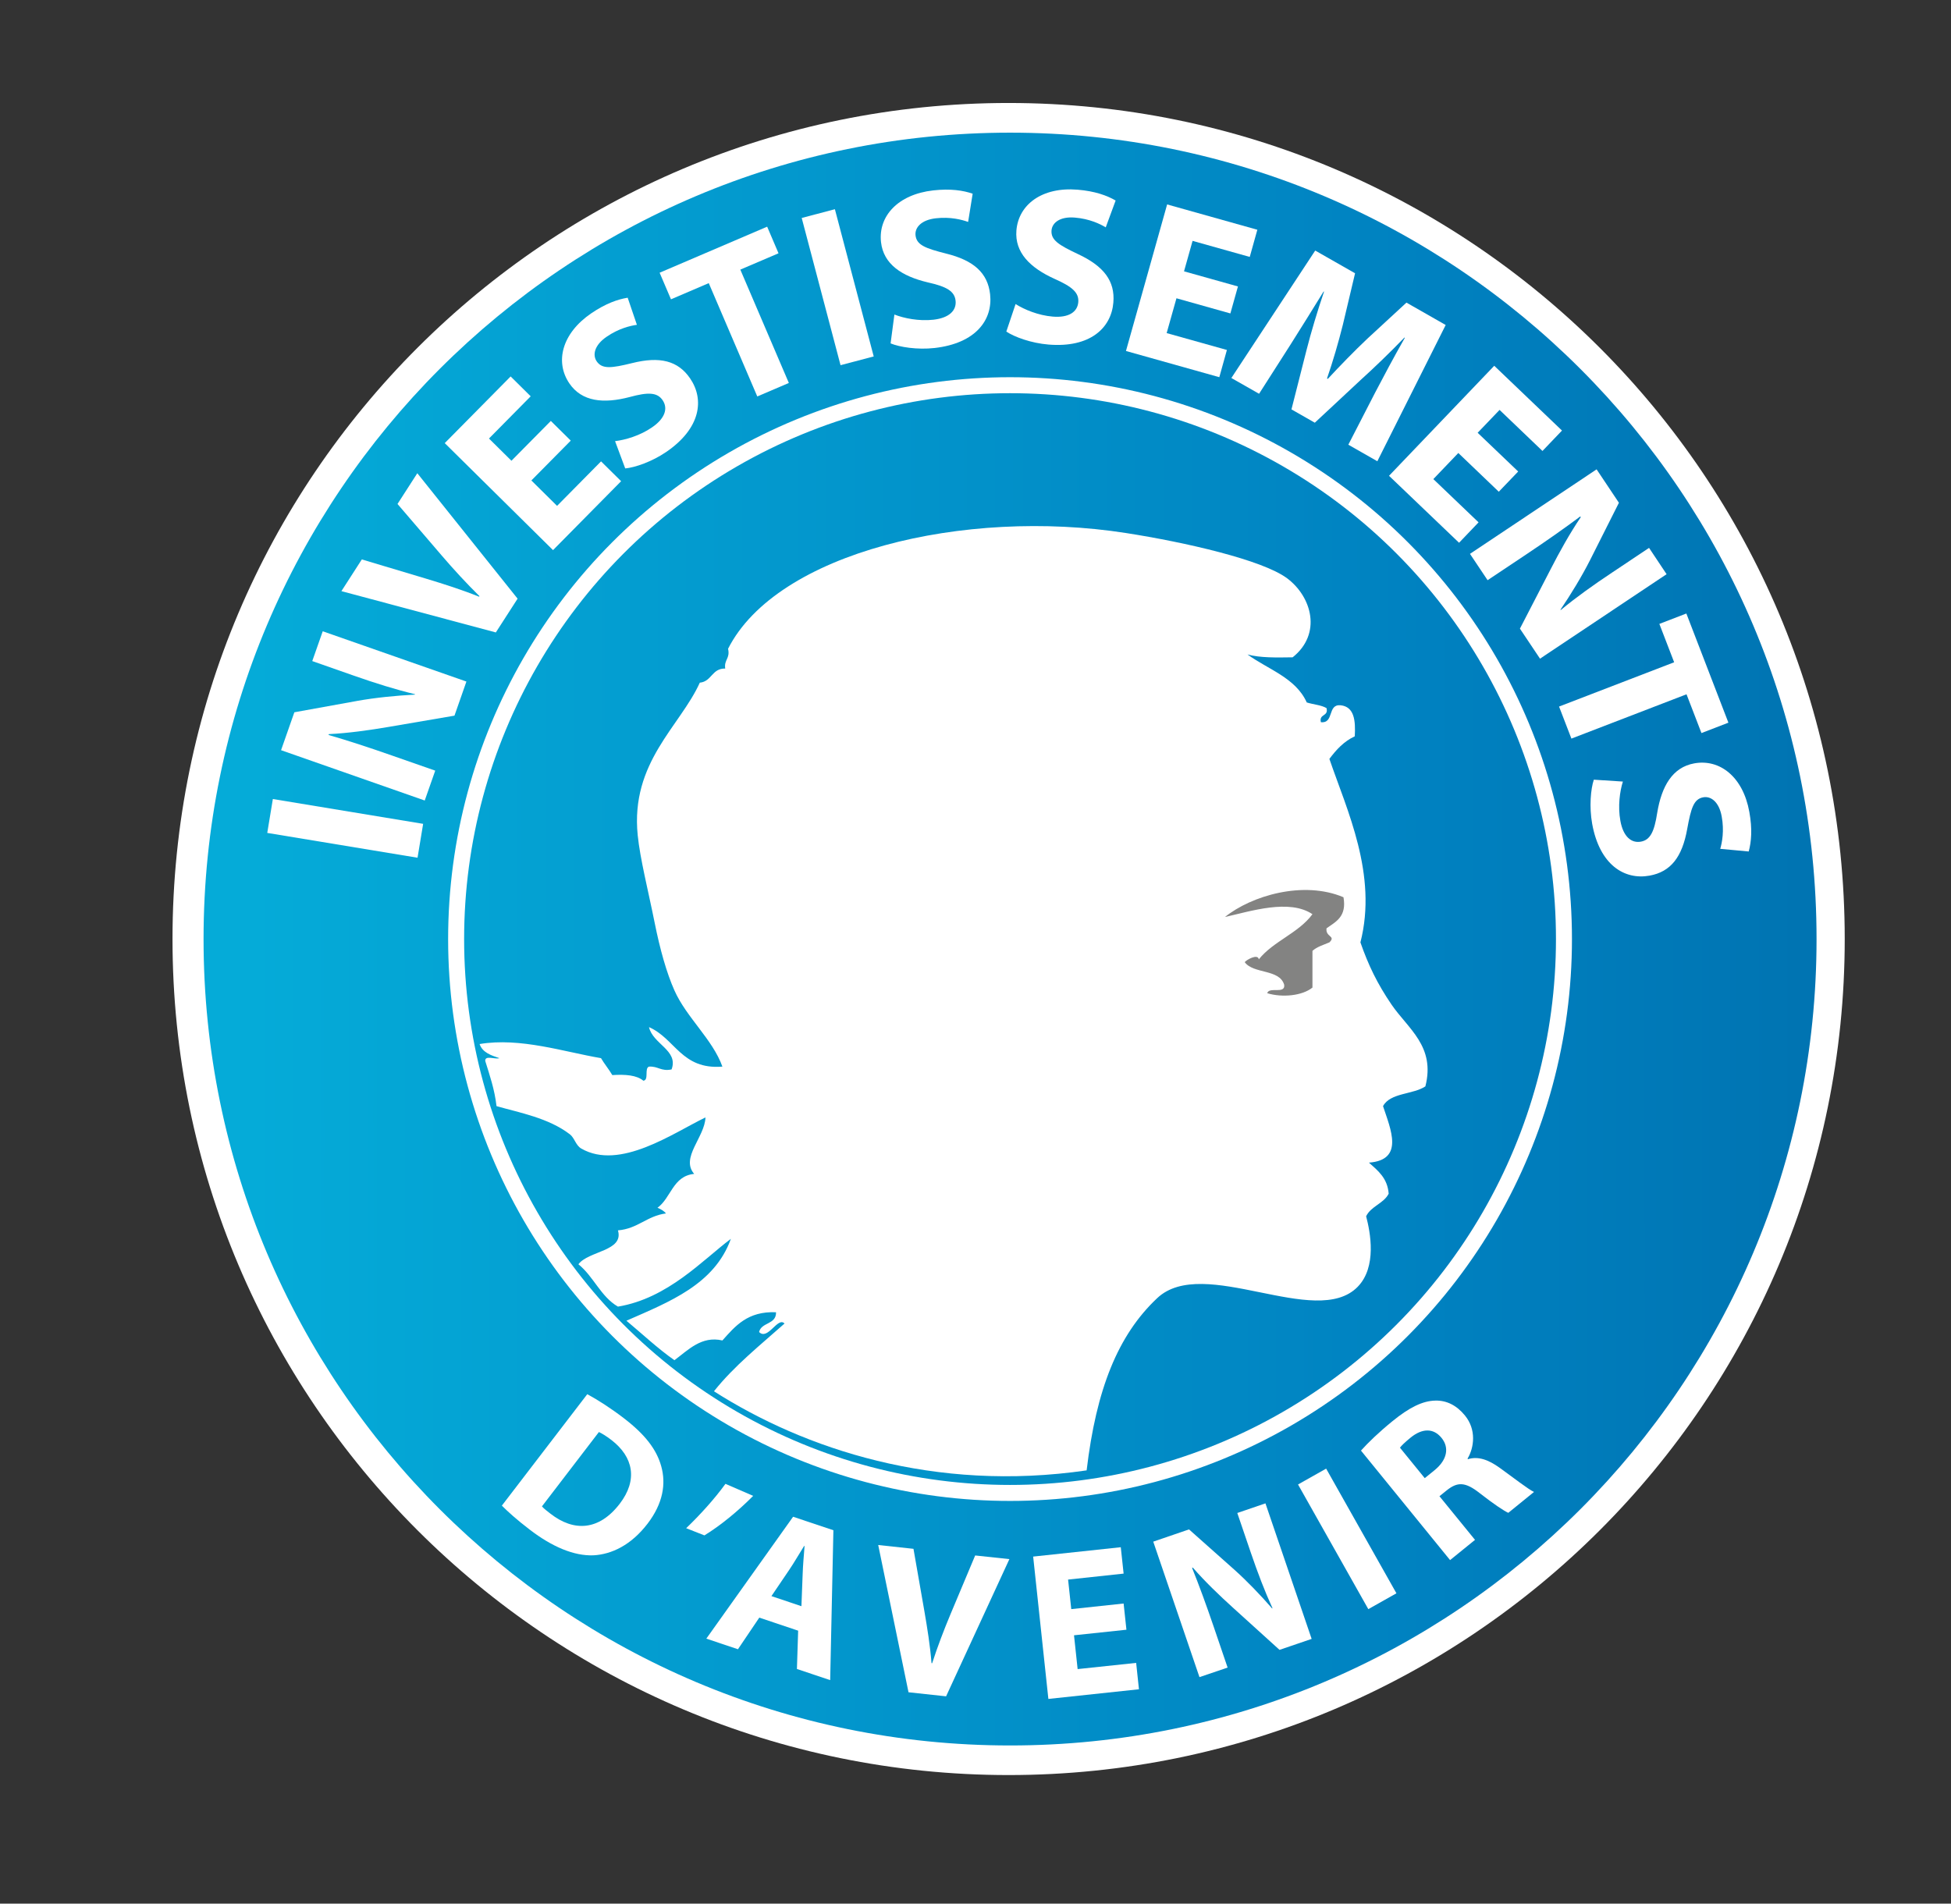 <?xml version="1.0" encoding="iso-8859-1"?>
<!-- Generator: Adobe Illustrator 16.0.0, SVG Export Plug-In . SVG Version: 6.00 Build 0)  -->
<!DOCTYPE svg PUBLIC "-//W3C//DTD SVG 1.1//EN" "http://www.w3.org/Graphics/SVG/1.1/DTD/svg11.dtd">
<svg version="1.1" id="Calque_1" xmlns="http://www.w3.org/2000/svg" xmlns:xlink="http://www.w3.org/1999/xlink" x="0px" y="0px"
	 width="92.232px" height="90px" viewBox="0 0 92.232 90" style="enable-background:new 0 0 92.232 90;" xml:space="preserve">
<rect x="0" y="0" width="92.232" height="90" fill="#333333" stroke="none"/>
<g>
	<defs>
		<rect id="SVGID_1_" x="8.155" y="4.868" width="79.054" height="79.054"/>
	</defs>
	<clipPath id="SVGID_2_">
		<use xlink:href="#SVGID_1_"  style="overflow:visible;"/>
	</clipPath>
	<path style="clip-path:url(#SVGID_2_);fill:#FFFFFF;" d="M8.155,44.396c0,21.83,17.698,39.526,39.527,39.526
		c21.83,0,39.526-17.696,39.526-39.526c0-21.831-17.696-39.527-39.526-39.527C25.853,4.868,8.155,22.564,8.155,44.396"/>
</g>
<g>
	<defs>
		<path id="SVGID_3_" d="M9.623,44.398c0,21.057,17.071,38.125,38.126,38.125c21.056,0,38.127-17.068,38.127-38.125
			c0-21.056-17.071-38.126-38.127-38.126C26.694,6.272,9.623,23.342,9.623,44.398"/>
	</defs>
	<clipPath id="SVGID_4_">
		<use xlink:href="#SVGID_3_"  style="overflow:visible;"/>
	</clipPath>
	
		<linearGradient id="SVGID_5_" gradientUnits="userSpaceOnUse" x1="-310.449" y1="93.926" x2="-308.963" y2="93.926" gradientTransform="matrix(49.84 0 0 -49.84 15484.143 4725.688)">
		<stop  offset="0" style="stop-color:#05ABD8"/>
		<stop  offset="0.761" style="stop-color:#0081C0"/>
		<stop  offset="1" style="stop-color:#0074B2"/>
	</linearGradient>
	<rect x="9.623" y="6.272" style="clip-path:url(#SVGID_4_);fill:url(#SVGID_5_);" width="76.253" height="76.251"/>
</g>
<g>
	<defs>
		<rect id="SVGID_6_" x="8.155" y="4.868" width="79.054" height="79.054"/>
	</defs>
	<clipPath id="SVGID_7_">
		<use xlink:href="#SVGID_6_"  style="overflow:visible;"/>
	</clipPath>
	
		<circle style="clip-path:url(#SVGID_7_);fill:none;stroke:#FFFFFF;stroke-width:0.756;stroke-miterlimit:10;" cx="47.749" cy="44.398" r="26.186"/>
	<path style="clip-path:url(#SVGID_7_);fill:#838382;" d="M55.554,44.187c0,2.163,1.9,3.918,4.244,3.918
		c2.345,0,4.245-1.756,4.245-3.918c0-2.164-1.9-3.917-4.245-3.917C57.454,40.27,55.554,42.023,55.554,44.187"/>
	<path style="clip-path:url(#SVGID_7_);fill:#FFFFFF;" d="M57.907,43.355c1.228-0.276,3.045-0.869,4.138-0.133
		c-0.66,0.896-1.843,1.271-2.536,2.134c-0.043-0.283-0.582,0.023-0.667,0.133c0.413,0.567,1.644,0.315,1.867,1.069
		c0.063,0.463-0.723,0.076-0.801,0.4c0.714,0.215,1.656,0.122,2.137-0.267v-1.735c0.208-0.193,0.52-0.281,0.801-0.402
		c0.327-0.313-0.198-0.248-0.135-0.666c0.444-0.313,0.962-0.551,0.801-1.468C61.612,41.617,59.162,42.347,57.907,43.355
		 M61.109,31.077c-0.767,0.012-1.541,0.028-2.135-0.135c0.979,0.712,2.278,1.103,2.802,2.269c0.305,0.097,0.682,0.119,0.935,0.267
		c0.101,0.412-0.365,0.258-0.267,0.667c0.641,0.063,0.293-0.863,0.934-0.801c0.644,0.071,0.71,0.717,0.668,1.468
		c-0.517,0.24-0.877,0.636-1.2,1.068c0.831,2.428,2.288,5.466,1.467,8.675c0.378,1.083,0.798,1.953,1.469,2.938
		c0.783,1.147,2.085,1.972,1.602,3.87c-0.589,0.39-1.663,0.296-2.002,0.934c0.359,1.09,1.016,2.544-0.666,2.671
		c0.422,0.378,0.875,0.725,0.933,1.468c-0.239,0.471-0.836,0.587-1.066,1.068c0.199,0.755,0.518,2.397-0.401,3.336
		c-1.974,2.017-7.287-1.527-9.476,0.534c-1.859,1.75-2.881,4.306-3.336,8.143c-7.184,1.05-13.345-1.012-17.618-3.739
		c0.966-1.212,2.182-2.175,3.336-3.203c-0.318-0.343-0.789,0.82-1.202,0.401c0.107-0.472,0.815-0.343,0.801-0.935
		c-1.346-0.055-1.927,0.653-2.536,1.334c-0.989-0.229-1.616,0.452-2.268,0.934c-0.809-0.569-1.517-1.241-2.269-1.867
		c2.039-0.896,4.16-1.712,4.938-3.871c-1.325,0.99-2.971,2.813-5.339,3.204c-0.815-0.473-1.152-1.428-1.869-2.002
		c0.48-0.639,2.162-0.615,1.869-1.603c0.945-0.079,1.365-0.682,2.269-0.801c-0.097-0.124-0.242-0.201-0.4-0.267
		c0.646-0.466,0.723-1.502,1.735-1.602c-0.662-0.761,0.504-1.738,0.534-2.67c-1.529,0.738-4.05,2.524-5.874,1.47
		c-0.259-0.15-0.316-0.5-0.533-0.669c-1.013-0.779-2.391-1.025-3.471-1.335c-0.092-0.796-0.322-1.456-0.533-2.134
		c-0.022-0.29,0.475-0.062,0.667-0.134c-0.399-0.133-0.799-0.269-0.934-0.667c1.924-0.322,3.988,0.37,5.739,0.667
		c0.165,0.28,0.37,0.52,0.535,0.801c0.618-0.04,1.155,0.002,1.468,0.266c0.276-0.034,0.036-0.585,0.266-0.667
		c0.431-0.027,0.566,0.236,1.068,0.133c0.334-0.909-0.883-1.189-1.068-2c1.24,0.539,1.538,2.022,3.47,1.867
		c-0.46-1.287-1.701-2.324-2.268-3.603c-0.372-0.836-0.682-1.94-0.935-3.204c-0.299-1.493-0.689-3.017-0.801-4.138
		c-0.345-3.444,2.001-5.139,2.936-7.207c0.569-0.055,0.566-0.68,1.202-0.668c-0.065-0.421,0.241-0.47,0.134-0.935
		c2.305-4.548,11.159-6.669,18.819-5.471c2.786,0.435,6.439,1.268,7.605,2.136C62.021,28.214,62.498,29.97,61.109,31.077"/>
</g>
<rect x="12.704" y="38.373" transform="matrix(-0.987 -0.163 0.163 -0.987 26.023 80.497)" style="fill:#FFFFFF;" width="7.198" height="1.623"/>
<g>
	<defs>
		<rect id="SVGID_8_" x="8.155" y="4.868" width="79.054" height="79.054"/>
	</defs>
	<clipPath id="SVGID_9_">
		<use xlink:href="#SVGID_8_"  style="overflow:visible;"/>
	</clipPath>
	<path style="clip-path:url(#SVGID_9_);fill:#FFFFFF;" d="M20.079,37.847l-6.792-2.379l0.628-1.792l2.983-0.54
		c0.857-0.154,1.841-0.25,2.716-0.295l0.007-0.019c-0.928-0.224-1.857-0.515-2.883-0.874l-1.976-0.693l0.495-1.409l6.792,2.377
		l-0.564,1.612l-3.127,0.535c-0.868,0.148-1.903,0.296-2.812,0.338l-0.014,0.041c0.924,0.267,1.888,0.582,2.997,0.971l2.046,0.715
		L20.079,37.847z"/>
	<path style="clip-path:url(#SVGID_9_);fill:#FFFFFF;" d="M23.44,29.901l-7.3-1.953l0.965-1.499l3.033,0.908
		c0.86,0.261,1.663,0.514,2.511,0.854l0.017-0.026c-0.629-0.62-1.227-1.271-1.785-1.922l-2.089-2.436l0.936-1.454l4.741,5.931
		L23.44,29.901z"/>
</g>
<polygon style="fill:#FFFFFF;" points="26.982,20.832 25.12,22.715 26.335,23.917 28.414,21.813 29.363,22.75 26.144,26.009 
	21.025,20.95 24.14,17.798 25.088,18.737 23.116,20.733 24.178,21.784 26.04,19.901 "/>
<g>
	<defs>
		<rect id="SVGID_10_" x="8.155" y="4.868" width="79.054" height="79.054"/>
	</defs>
	<clipPath id="SVGID_11_">
		<use xlink:href="#SVGID_10_"  style="overflow:visible;"/>
	</clipPath>
	<path style="clip-path:url(#SVGID_11_);fill:#FFFFFF;" d="M29.077,20.857c0.478-0.057,1.171-0.255,1.743-0.649
		c0.618-0.42,0.77-0.898,0.505-1.287c-0.254-0.372-0.681-0.39-1.562-0.149c-1.229,0.322-2.254,0.222-2.845-0.643
		c-0.692-1.015-0.36-2.365,1.034-3.316c0.679-0.463,1.254-0.663,1.721-0.737l0.436,1.281c-0.308,0.043-0.855,0.169-1.428,0.562
		c-0.583,0.397-0.678,0.863-0.473,1.164c0.259,0.379,0.7,0.324,1.675,0.084c1.313-0.329,2.172-0.113,2.743,0.726
		c0.681,0.997,0.501,2.361-1.131,3.475c-0.679,0.463-1.476,0.735-1.938,0.779L29.077,20.857z"/>
</g>
<polygon style="fill:#FFFFFF;" points="33.506,13.386 31.72,14.151 31.183,12.894 36.267,10.717 36.804,11.975 34.998,12.747 
	37.292,18.106 35.8,18.744 "/>
<rect x="35.999" y="12.77" transform="matrix(-0.255 -0.967 0.967 -0.255 36.567 55.333)" style="fill:#FFFFFF;" width="7.198" height="1.622"/>
<g>
	<defs>
		<rect id="SVGID_12_" x="8.155" y="4.868" width="79.054" height="79.054"/>
	</defs>
	<clipPath id="SVGID_13_">
		<use xlink:href="#SVGID_12_"  style="overflow:visible;"/>
	</clipPath>
	<path style="clip-path:url(#SVGID_13_);fill:#FFFFFF;" d="M42.282,14.871c0.448,0.175,1.152,0.322,1.843,0.245
		c0.743-0.083,1.101-0.435,1.049-0.902c-0.05-0.446-0.418-0.663-1.312-0.863c-1.236-0.292-2.095-0.862-2.213-1.902
		c-0.136-1.22,0.79-2.258,2.467-2.447c0.817-0.092,1.419,0.001,1.866,0.156l-0.215,1.335c-0.292-0.106-0.835-0.251-1.524-0.173
		c-0.699,0.078-1.002,0.445-0.962,0.807c0.051,0.457,0.466,0.614,1.44,0.86c1.314,0.324,1.972,0.917,2.085,1.925
		c0.134,1.199-0.665,2.319-2.627,2.541c-0.816,0.091-1.648-0.042-2.077-0.218L42.282,14.871z"/>
	<path style="clip-path:url(#SVGID_13_);fill:#FFFFFF;" d="M48.011,14.375c0.407,0.258,1.07,0.538,1.762,0.594
		c0.745,0.061,1.163-0.215,1.202-0.684c0.036-0.447-0.282-0.729-1.12-1.1c-1.157-0.523-1.89-1.246-1.805-2.29
		c0.101-1.224,1.209-2.064,2.889-1.927c0.821,0.067,1.393,0.275,1.802,0.512l-0.468,1.269c-0.266-0.161-0.771-0.406-1.463-0.462
		c-0.702-0.058-1.069,0.243-1.1,0.605c-0.036,0.458,0.341,0.691,1.249,1.12c1.228,0.572,1.759,1.28,1.674,2.29
		c-0.099,1.204-1.097,2.15-3.065,1.988c-0.819-0.067-1.61-0.357-1.995-0.614L48.011,14.375z"/>
</g>
<polygon style="fill:#FFFFFF;" points="58.165,14.819 55.616,14.102 55.153,15.748 58.001,16.546 57.642,17.833 53.229,16.594 
	55.175,9.665 59.44,10.862 59.081,12.147 56.378,11.388 55.974,12.828 58.523,13.543 "/>
<g>
	<defs>
		<rect id="SVGID_14_" x="8.155" y="4.868" width="79.054" height="79.054"/>
	</defs>
	<clipPath id="SVGID_15_">
		<use xlink:href="#SVGID_14_"  style="overflow:visible;"/>
	</clipPath>
	<path style="clip-path:url(#SVGID_15_);fill:#FFFFFF;" d="M65.003,18.572c0.4-0.766,0.892-1.692,1.41-2.602l-0.02-0.011
		c-0.657,0.683-1.425,1.424-2.084,2.019l-2.152,2.007l-1.104-0.63l0.709-2.792c0.218-0.859,0.521-1.866,0.83-2.772l-0.019-0.01
		c-0.51,0.829-1.097,1.772-1.577,2.53l-1.474,2.306l-1.31-0.746l3.964-6.025l1.884,1.074l-0.578,2.437
		c-0.21,0.839-0.468,1.725-0.748,2.536l0.037,0.021c0.581-0.627,1.266-1.331,1.875-1.906l1.843-1.701l1.855,1.058l-3.231,6.442
		l-1.372-0.782L65.003,18.572z"/>
</g>
<polygon style="fill:#FFFFFF;" points="70.854,23.248 68.941,21.417 67.76,22.651 69.898,24.696 68.976,25.661 65.665,22.495 
	70.639,17.293 73.842,20.356 72.919,21.321 70.891,19.38 69.855,20.461 71.771,22.292 "/>
<g>
	<defs>
		<rect id="SVGID_16_" x="8.155" y="4.868" width="79.054" height="79.054"/>
	</defs>
	<clipPath id="SVGID_17_">
		<use xlink:href="#SVGID_16_"  style="overflow:visible;"/>
	</clipPath>
	<path style="clip-path:url(#SVGID_17_);fill:#FFFFFF;" d="M69.492,26.186l5.986-3.996l1.055,1.58l-1.363,2.709
		c-0.394,0.776-0.907,1.621-1.4,2.346l0.012,0.017c0.737-0.608,1.529-1.174,2.435-1.777l1.741-1.162l0.829,1.244l-5.984,3.994
		l-0.95-1.42l1.457-2.819c0.4-0.783,0.908-1.699,1.419-2.45l-0.023-0.035c-0.77,0.577-1.602,1.158-2.578,1.811l-1.803,1.203
		L69.492,26.186z"/>
</g>
<polygon style="fill:#FFFFFF;" points="79.144,31.311 78.445,29.497 79.721,29.006 81.709,34.167 80.435,34.658 79.729,32.825 
	74.287,34.92 73.703,33.405 "/>
<g>
	<defs>
		<rect id="SVGID_18_" x="8.155" y="4.868" width="79.054" height="79.054"/>
	</defs>
	<clipPath id="SVGID_19_">
		<use xlink:href="#SVGID_18_"  style="overflow:visible;"/>
	</clipPath>
	<path style="clip-path:url(#SVGID_19_);fill:#FFFFFF;" d="M76.721,36.951c-0.146,0.46-0.244,1.172-0.119,1.856
		c0.132,0.734,0.508,1.069,0.97,0.985c0.44-0.081,0.634-0.463,0.772-1.367c0.208-1.253,0.719-2.148,1.749-2.334
		c1.207-0.22,2.307,0.634,2.605,2.294c0.148,0.808,0.096,1.416-0.029,1.872l-1.346-0.125c0.087-0.299,0.194-0.851,0.069-1.532
		c-0.126-0.694-0.513-0.969-0.869-0.905c-0.453,0.081-0.58,0.506-0.761,1.494c-0.236,1.333-0.781,2.03-1.78,2.21
		c-1.187,0.216-2.36-0.505-2.713-2.448c-0.146-0.81-0.069-1.648,0.078-2.088L76.721,36.951z"/>
	<path style="clip-path:url(#SVGID_19_);fill:#FFFFFF;" d="M25.62,71.22c0.086,0.103,0.262,0.237,0.405,0.347
		c1.102,0.857,2.292,0.807,3.275-0.475c0.854-1.115,0.652-2.207-0.4-3.014c-0.263-0.201-0.465-0.317-0.587-0.374L25.62,71.22z
		 M27.763,65.915c0.5,0.27,1.12,0.669,1.724,1.132c1.03,0.789,1.552,1.493,1.77,2.267c0.239,0.843,0.083,1.772-0.643,2.722
		c-0.788,1.027-1.707,1.449-2.553,1.497c-0.925,0.038-1.965-0.405-3.017-1.213c-0.63-0.481-1.055-0.871-1.319-1.136L27.763,65.915z"
		/>
	<path style="clip-path:url(#SVGID_19_);fill:#FFFFFF;" d="M35.606,70.722c-0.72,0.727-1.552,1.407-2.305,1.869l-0.863-0.34
		c0.659-0.633,1.331-1.372,1.857-2.097L35.606,70.722z"/>
	<path style="clip-path:url(#SVGID_19_);fill:#FFFFFF;" d="M37.887,75.939l0.057-1.496c0.013-0.419,0.058-0.933,0.091-1.347
		l-0.02-0.006c-0.223,0.35-0.48,0.803-0.71,1.138l-0.836,1.234L37.887,75.939z M35.895,76.479l-1.009,1.495l-1.495-0.502
		l4.102-5.762l1.905,0.637l-0.152,7.086l-1.572-0.525l0.058-1.812L35.895,76.479z"/>
	<path style="clip-path:url(#SVGID_19_);fill:#FFFFFF;" d="M42.949,80.008l-1.432-6.962l1.667,0.18l0.513,2.933
		c0.143,0.834,0.271,1.615,0.34,2.473l0.03,0.003c0.257-0.791,0.553-1.567,0.865-2.312l1.169-2.783l1.617,0.173l-2.992,6.487
		L42.949,80.008z"/>
</g>
<polygon style="fill:#FFFFFF;" points="53.251,77.051 50.773,77.314 50.944,78.912 53.711,78.619 53.843,79.866 49.561,80.323 
	48.842,73.593 52.984,73.15 53.118,74.398 50.493,74.68 50.643,76.077 53.118,75.812 "/>
<g>
	<defs>
		<rect id="SVGID_20_" x="8.155" y="4.868" width="79.054" height="79.054"/>
	</defs>
	<clipPath id="SVGID_21_">
		<use xlink:href="#SVGID_20_"  style="overflow:visible;"/>
	</clipPath>
	<path style="clip-path:url(#SVGID_21_);fill:#FFFFFF;" d="M56.704,79.292l-2.185-6.405l1.691-0.579l2.132,1.895
		c0.61,0.546,1.255,1.218,1.794,1.839l0.021-0.006c-0.374-0.817-0.699-1.673-1.03-2.641l-0.635-1.863l1.331-0.455l2.184,6.408
		l-1.519,0.518l-2.213-2.005c-0.613-0.554-1.324-1.236-1.885-1.883l-0.036,0.013c0.338,0.839,0.666,1.736,1.023,2.783l0.657,1.93
		L56.704,79.292z"/>
</g>
<rect x="60.324" y="71.985" transform="matrix(-0.491 -0.871 0.871 -0.491 31.606 163.965)" style="fill:#FFFFFF;" width="6.767" height="1.526"/>
<g>
	<defs>
		<rect id="SVGID_22_" x="8.155" y="4.868" width="79.054" height="79.054"/>
	</defs>
	<clipPath id="SVGID_23_">
		<use xlink:href="#SVGID_22_"  style="overflow:visible;"/>
	</clipPath>
	<path style="clip-path:url(#SVGID_23_);fill:#FFFFFF;" d="M67.354,69.885l0.468-0.38c0.592-0.482,0.702-1.062,0.327-1.522
		c-0.386-0.476-0.917-0.458-1.462-0.016c-0.287,0.235-0.438,0.385-0.505,0.478L67.354,69.885z M64.339,68.582
		c0.332-0.373,0.854-0.875,1.494-1.395c0.778-0.634,1.419-0.962,2.034-0.969c0.522-0.011,0.998,0.225,1.39,0.708
		c0.54,0.661,0.438,1.507,0.119,2.038l0.02,0.024c0.485-0.15,0.968,0.027,1.492,0.402c0.65,0.467,1.364,1.027,1.631,1.147
		l-1.216,0.988c-0.203-0.093-0.679-0.406-1.352-0.932c-0.688-0.543-1.052-0.531-1.55-0.138l-0.352,0.284l1.681,2.064l-1.179,0.956
		L64.339,68.582z"/>
</g>
</svg>
